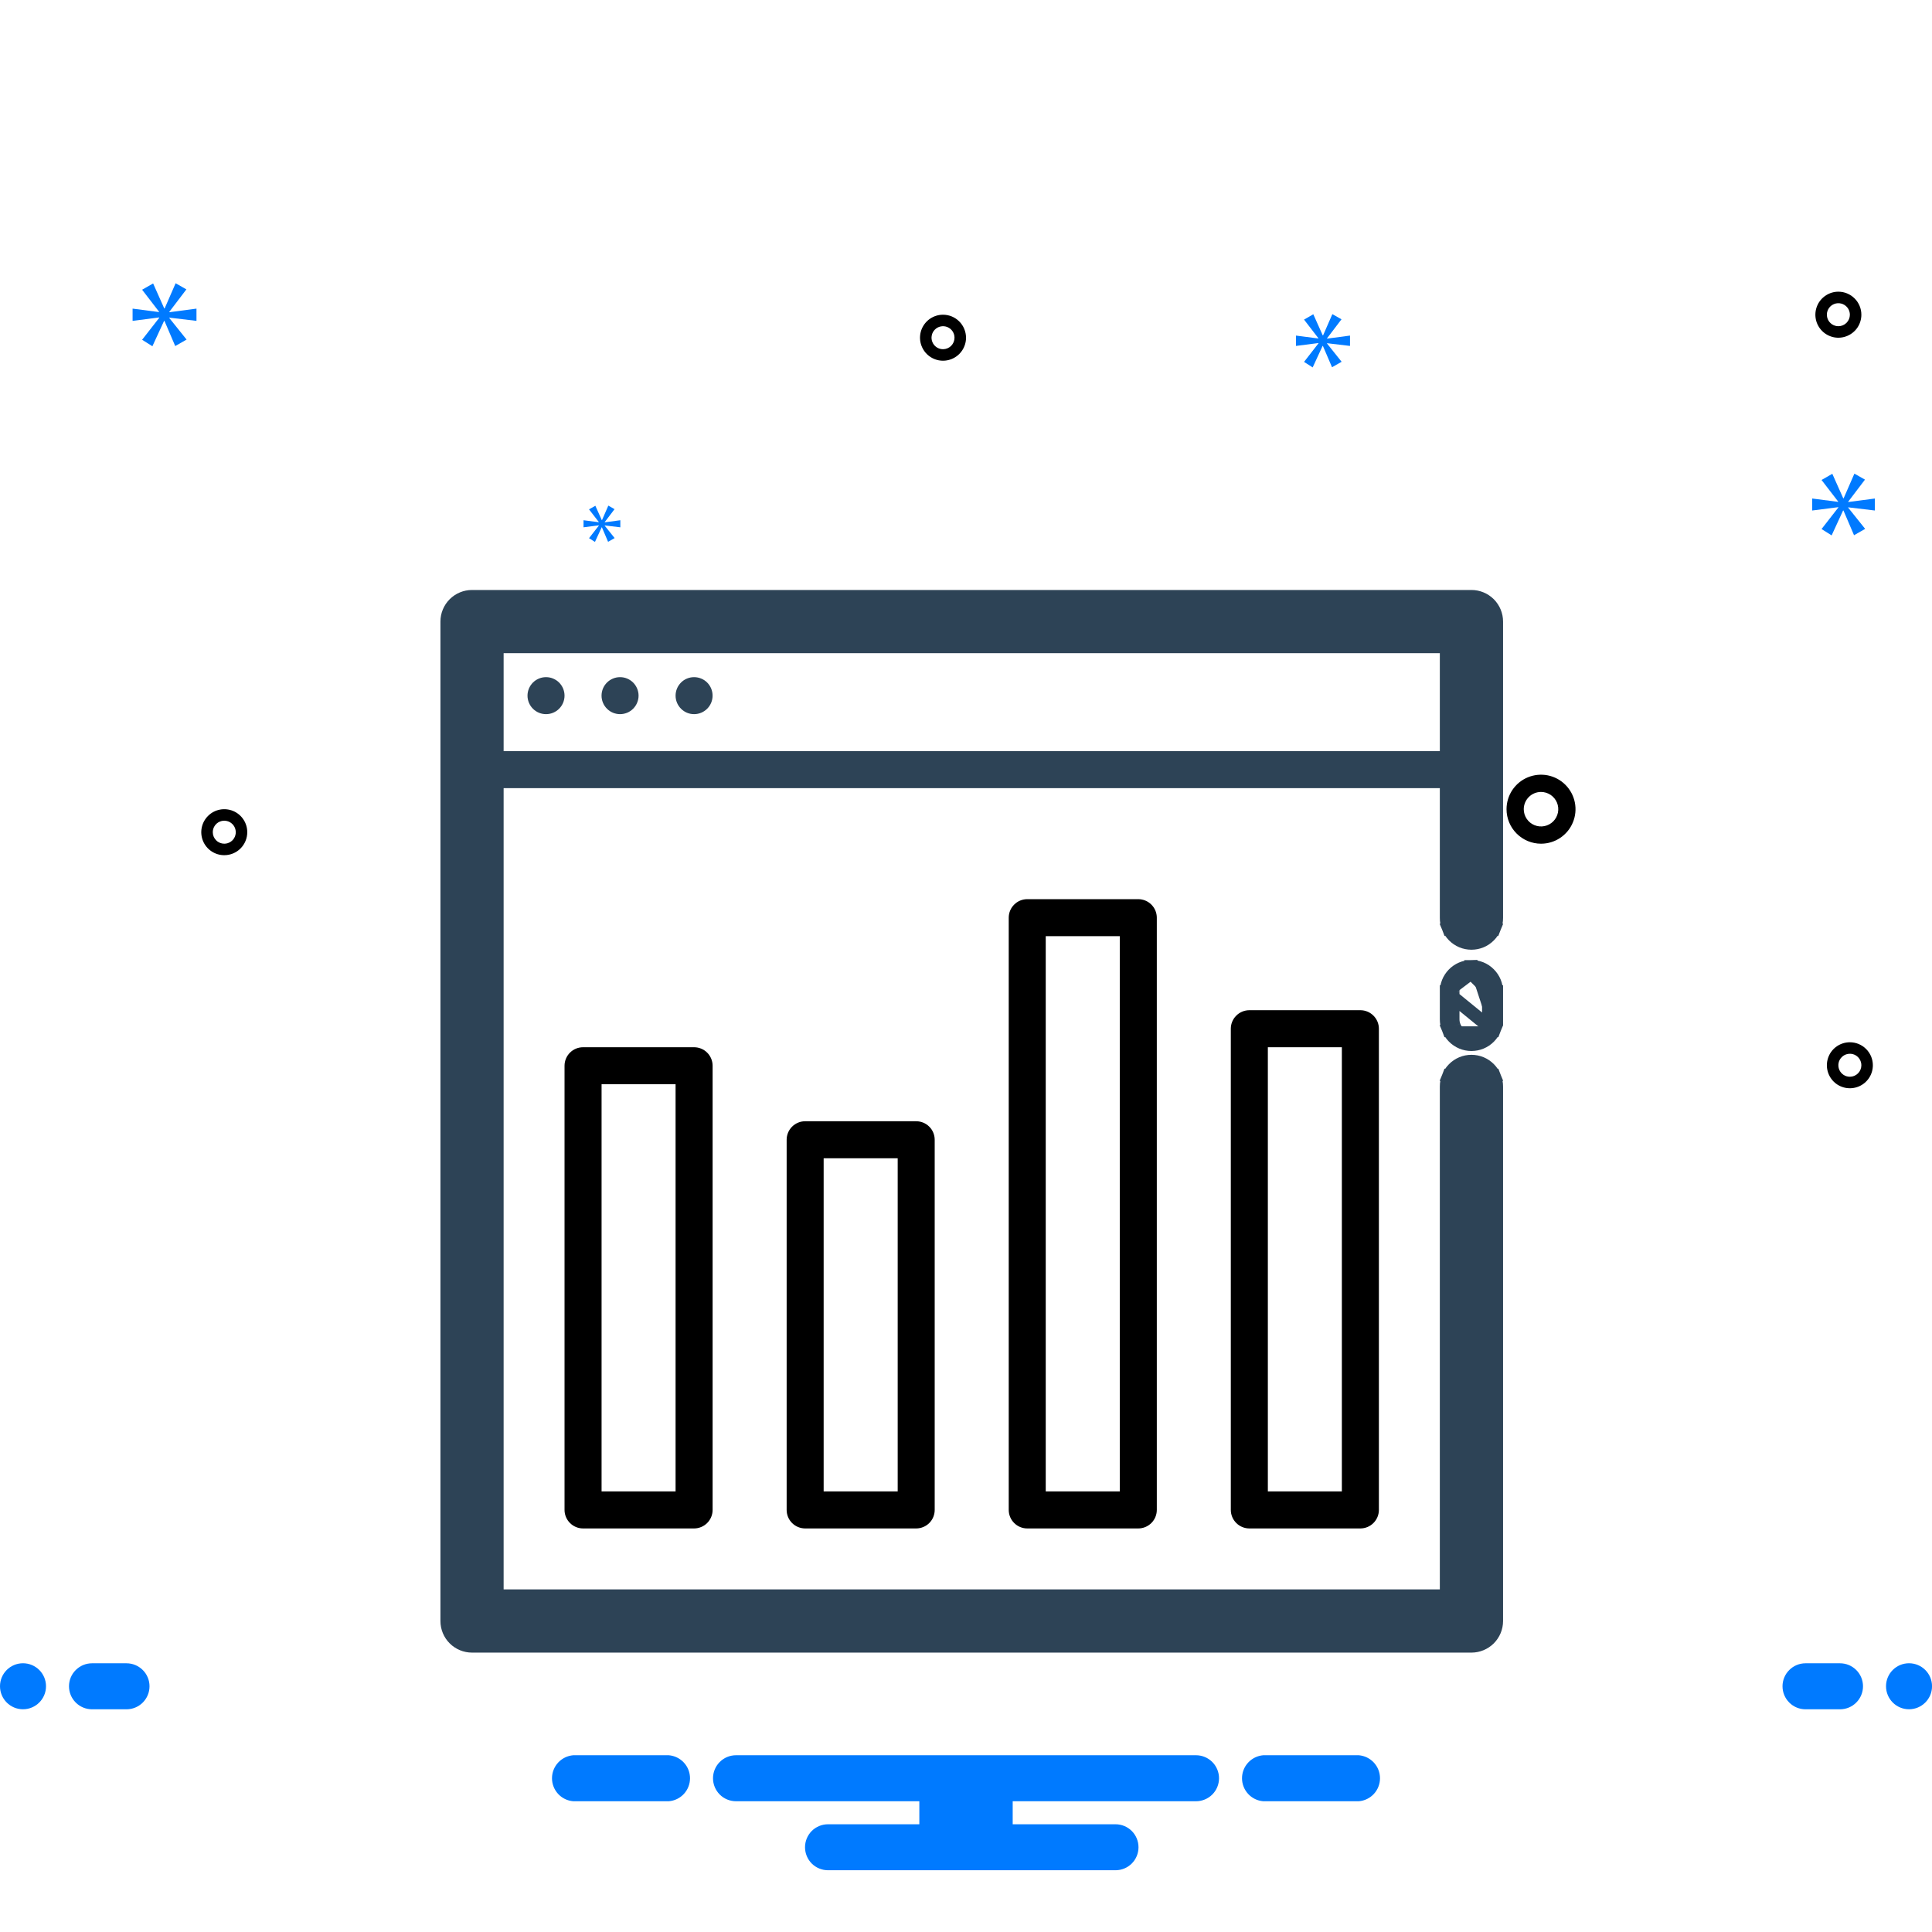 <svg width="59" height="59" viewBox="0 0 59 59" fill="none" xmlns="http://www.w3.org/2000/svg">
<path d="M47.06 25.765C47.269 25.765 47.472 25.704 47.645 25.588C47.819 25.472 47.954 25.308 48.033 25.115C48.113 24.922 48.134 24.711 48.093 24.506C48.053 24.302 47.952 24.114 47.805 23.967C47.658 23.819 47.47 23.719 47.266 23.678C47.061 23.638 46.849 23.659 46.657 23.738C46.464 23.818 46.3 23.953 46.184 24.126C46.068 24.3 46.007 24.503 46.007 24.712C46.007 24.991 46.118 25.259 46.316 25.456C46.513 25.654 46.781 25.765 47.06 25.765ZM47.06 24.185C47.164 24.185 47.266 24.216 47.353 24.274C47.439 24.332 47.507 24.414 47.547 24.51C47.587 24.606 47.597 24.712 47.577 24.814C47.556 24.917 47.506 25.011 47.433 25.084C47.359 25.158 47.265 25.208 47.163 25.228C47.061 25.249 46.955 25.238 46.858 25.198C46.762 25.159 46.68 25.091 46.622 25.004C46.564 24.918 46.533 24.816 46.533 24.712C46.533 24.572 46.589 24.438 46.688 24.339C46.786 24.241 46.92 24.185 47.06 24.185ZM56.492 31.829C56.353 31.829 56.217 31.87 56.102 31.947C55.986 32.024 55.896 32.134 55.843 32.262C55.79 32.391 55.776 32.532 55.803 32.668C55.83 32.804 55.897 32.929 55.995 33.028C56.093 33.126 56.219 33.193 56.355 33.22C56.491 33.247 56.632 33.233 56.761 33.18C56.889 33.127 56.999 33.037 57.076 32.921C57.153 32.806 57.194 32.67 57.194 32.531C57.194 32.345 57.12 32.166 56.988 32.035C56.857 31.903 56.678 31.829 56.492 31.829ZM56.492 32.882C56.422 32.882 56.355 32.862 56.297 32.823C56.239 32.784 56.194 32.73 56.167 32.665C56.141 32.601 56.134 32.531 56.147 32.462C56.161 32.394 56.194 32.332 56.244 32.283C56.293 32.233 56.355 32.2 56.423 32.187C56.492 32.173 56.562 32.18 56.626 32.206C56.691 32.233 56.745 32.278 56.784 32.336C56.822 32.394 56.843 32.462 56.843 32.531C56.843 32.624 56.806 32.713 56.74 32.779C56.674 32.845 56.585 32.882 56.492 32.882ZM28.798 9.611C28.659 9.611 28.524 9.652 28.408 9.729C28.293 9.806 28.203 9.916 28.149 10.044C28.096 10.172 28.082 10.314 28.109 10.45C28.137 10.586 28.203 10.711 28.302 10.81C28.4 10.908 28.525 10.975 28.661 11.002C28.797 11.029 28.939 11.015 29.067 10.962C29.195 10.909 29.305 10.819 29.382 10.703C29.459 10.588 29.501 10.452 29.501 10.313C29.5 10.127 29.426 9.948 29.295 9.817C29.163 9.685 28.985 9.611 28.798 9.611ZM28.798 10.664C28.729 10.664 28.661 10.644 28.603 10.605C28.545 10.566 28.5 10.511 28.474 10.447C28.447 10.383 28.44 10.313 28.454 10.245C28.467 10.176 28.501 10.114 28.55 10.065C28.599 10.015 28.662 9.982 28.73 9.969C28.798 9.955 28.869 9.962 28.933 9.989C28.997 10.015 29.052 10.06 29.09 10.118C29.129 10.176 29.149 10.243 29.149 10.313C29.149 10.406 29.112 10.495 29.047 10.561C28.981 10.627 28.891 10.664 28.798 10.664ZM56.141 8.908C56.002 8.908 55.866 8.949 55.751 9.027C55.635 9.104 55.545 9.213 55.492 9.342C55.439 9.47 55.425 9.611 55.452 9.748C55.479 9.884 55.546 10.009 55.644 10.107C55.742 10.206 55.867 10.272 56.004 10.3C56.14 10.327 56.281 10.313 56.41 10.259C56.538 10.206 56.648 10.116 56.725 10.001C56.802 9.885 56.843 9.749 56.843 9.611C56.843 9.424 56.769 9.246 56.637 9.114C56.505 8.982 56.327 8.908 56.141 8.908ZM56.141 9.962C56.071 9.962 56.003 9.941 55.946 9.903C55.888 9.864 55.843 9.809 55.816 9.745C55.79 9.681 55.783 9.61 55.796 9.542C55.81 9.474 55.843 9.411 55.892 9.362C55.941 9.313 56.004 9.28 56.072 9.266C56.14 9.253 56.211 9.26 56.275 9.286C56.339 9.313 56.394 9.358 56.433 9.415C56.471 9.473 56.492 9.541 56.492 9.611C56.492 9.704 56.455 9.793 56.389 9.859C56.323 9.925 56.234 9.962 56.141 9.962ZM7.551 25.414C7.551 25.275 7.51 25.139 7.433 25.024C7.356 24.908 7.246 24.818 7.118 24.765C6.989 24.712 6.848 24.698 6.712 24.725C6.576 24.752 6.45 24.819 6.352 24.918C6.254 25.016 6.187 25.141 6.16 25.277C6.133 25.413 6.147 25.555 6.2 25.683C6.253 25.811 6.343 25.921 6.459 25.998C6.574 26.075 6.71 26.116 6.849 26.116C7.035 26.116 7.214 26.042 7.345 25.911C7.477 25.779 7.551 25.6 7.551 25.414ZM6.498 25.414C6.498 25.345 6.518 25.277 6.557 25.219C6.595 25.161 6.65 25.116 6.714 25.09C6.779 25.063 6.849 25.056 6.917 25.07C6.986 25.083 7.048 25.117 7.097 25.166C7.146 25.215 7.18 25.277 7.193 25.346C7.207 25.414 7.2 25.484 7.173 25.549C7.147 25.613 7.102 25.668 7.044 25.706C6.986 25.745 6.918 25.765 6.849 25.765C6.756 25.765 6.666 25.728 6.601 25.662C6.535 25.596 6.498 25.507 6.498 25.414Z" fill="black"/>
<path d="M5.17 9.524L5.692 8.837L5.363 8.65L5.028 9.419H5.016L4.676 8.656L4.34 8.848L4.857 9.519V9.53L4.049 9.425V9.799L4.863 9.694V9.705L4.34 10.376L4.654 10.574L5.011 9.799H5.022L5.351 10.568L5.698 10.37L5.17 9.711V9.7L6 9.799V9.425L5.17 9.535V9.524Z" fill="#007AFF"/>
<path d="M18.289 16.049L17.988 16.435L18.169 16.549L18.375 16.103H18.381L18.57 16.546L18.77 16.432L18.466 16.052V16.046L18.944 16.103V15.887L18.466 15.951V15.945L18.767 15.549L18.577 15.441L18.384 15.884H18.378L18.181 15.445L17.988 15.555L18.286 15.941V15.948L17.82 15.887V16.103L18.289 16.043V16.049Z" fill="#007AFF"/>
<path d="M57.255 15.59V15.224L56.441 15.331V15.321L56.953 14.647L56.63 14.464L56.301 15.218H56.29L55.956 14.469L55.627 14.658L56.134 15.316V15.326L55.342 15.224V15.59L56.139 15.488V15.499L55.627 16.156L55.935 16.35L56.285 15.59H56.296L56.619 16.345L56.959 16.151L56.441 15.504V15.493L57.255 15.59Z" fill="#007AFF"/>
<path d="M40.525 10.332L40.967 9.751L40.688 9.593L40.404 10.243H40.395L40.106 9.597L39.823 9.76L40.26 10.327V10.337L39.576 10.248V10.564L40.264 10.476V10.485L39.823 11.052L40.087 11.22L40.39 10.564H40.399L40.678 11.215L40.971 11.048L40.525 10.49V10.481L41.227 10.564V10.248L40.525 10.341V10.332Z" fill="#007AFF"/>
<path d="M0.702 52.198C1.09 52.198 1.405 51.883 1.405 51.495C1.405 51.107 1.09 50.793 0.702 50.793C0.314 50.793 0 51.107 0 51.495C0 51.883 0.314 52.198 0.702 52.198Z" fill="#007AFF"/>
<path d="M3.863 50.794H2.81C2.624 50.794 2.445 50.868 2.313 51C2.181 51.131 2.107 51.31 2.107 51.496C2.107 51.683 2.181 51.861 2.313 51.993C2.445 52.125 2.624 52.199 2.81 52.199H3.863C4.05 52.199 4.228 52.125 4.36 51.993C4.492 51.861 4.566 51.683 4.566 51.496C4.566 51.31 4.492 51.131 4.36 51C4.228 50.868 4.05 50.794 3.863 50.794ZM56.191 50.794H55.137C54.951 50.794 54.772 50.868 54.641 51C54.509 51.131 54.435 51.31 54.435 51.496C54.435 51.683 54.509 51.861 54.641 51.993C54.772 52.125 54.951 52.199 55.137 52.199H56.191C56.377 52.199 56.556 52.125 56.687 51.993C56.819 51.861 56.893 51.683 56.893 51.496C56.893 51.31 56.819 51.131 56.687 51C56.556 50.868 56.377 50.794 56.191 50.794Z" fill="#007AFF"/>
<path d="M58.298 52.198C58.686 52.198 59.001 51.883 59.001 51.495C59.001 51.107 58.686 50.793 58.298 50.793C57.91 50.793 57.596 51.107 57.596 51.495C57.596 51.883 57.91 52.198 58.298 52.198Z" fill="#007AFF"/>
<path d="M41.495 53.602H38.577C38.401 53.617 38.236 53.697 38.116 53.827C37.996 53.957 37.929 54.128 37.929 54.305C37.929 54.482 37.996 54.653 38.116 54.783C38.236 54.913 38.401 54.993 38.577 55.007H41.495C41.671 54.993 41.836 54.913 41.956 54.783C42.076 54.653 42.143 54.482 42.143 54.305C42.143 54.128 42.076 53.957 41.956 53.827C41.836 53.697 41.671 53.617 41.495 53.602ZM20.423 53.602H17.506C17.329 53.617 17.164 53.697 17.044 53.827C16.924 53.957 16.857 54.128 16.857 54.305C16.857 54.482 16.924 54.653 17.044 54.783C17.164 54.913 17.329 54.993 17.506 55.007H20.423C20.6 54.993 20.765 54.913 20.885 54.783C21.005 54.653 21.072 54.482 21.072 54.305C21.072 54.128 21.005 53.957 20.885 53.827C20.765 53.697 20.6 53.617 20.423 53.602ZM36.524 53.602H22.477C22.29 53.602 22.111 53.676 21.98 53.808C21.848 53.94 21.774 54.119 21.774 54.305C21.774 54.491 21.848 54.67 21.98 54.802C22.111 54.933 22.29 55.007 22.477 55.007H28.075V55.71H25.286C25.1 55.71 24.921 55.784 24.789 55.915C24.658 56.047 24.584 56.226 24.584 56.412C24.584 56.598 24.658 56.777 24.789 56.909C24.921 57.04 25.1 57.114 25.286 57.114H34.066C34.252 57.114 34.431 57.04 34.562 56.909C34.694 56.777 34.768 56.598 34.768 56.412C34.768 56.226 34.694 56.047 34.562 55.915C34.431 55.784 34.252 55.71 34.066 55.71H30.926V55.007H36.524C36.71 55.007 36.889 54.933 37.021 54.802C37.153 54.67 37.227 54.491 37.227 54.305C37.227 54.119 37.153 53.94 37.021 53.808C36.889 53.676 36.71 53.602 36.524 53.602Z" fill="#007AFF"/>
<path d="M44.927 29.716L44.923 29.517C45.026 29.515 45.127 29.534 45.222 29.572C45.317 29.61 45.403 29.667 45.475 29.74C45.548 29.812 45.605 29.898 45.644 29.992C45.682 30.087 45.702 30.188 45.701 30.289M44.927 29.716L45.501 30.288M44.927 29.716C44.777 29.719 44.635 29.78 44.53 29.888C44.426 29.995 44.368 30.139 44.37 30.288M44.927 29.716C45.002 29.715 45.077 29.729 45.147 29.758C45.217 29.786 45.281 29.828 45.334 29.881C45.388 29.935 45.43 29.998 45.459 30.068L45.46 31.342M44.927 29.716L44.923 29.517C44.721 29.52 44.528 29.603 44.387 29.748C44.246 29.893 44.168 30.087 44.17 30.289M44.927 29.716L44.17 30.289M45.701 30.289C45.701 30.29 45.701 30.29 45.701 30.291L45.501 30.288M45.701 30.289V30.288H45.501M45.701 30.289V30.395V31.122M45.501 30.288V30.395V31.123M45.701 31.122C45.701 31.122 45.701 31.121 45.701 31.12L45.501 31.123M45.701 31.122C45.702 31.223 45.683 31.323 45.645 31.417L45.46 31.342M45.701 31.122V31.123H45.501M45.501 31.123L45.46 31.342M45.46 31.342C45.432 31.412 45.391 31.475 45.338 31.528C45.285 31.581 45.223 31.624 45.154 31.653C45.084 31.682 45.01 31.697 44.935 31.697C44.861 31.697 44.786 31.682 44.717 31.653C44.648 31.624 44.586 31.581 44.533 31.528C44.48 31.475 44.439 31.412 44.411 31.342M45.46 31.342L45.645 31.417C45.608 31.511 45.552 31.596 45.48 31.669C45.409 31.741 45.324 31.798 45.231 31.837C45.137 31.876 45.037 31.896 44.935 31.896C44.834 31.896 44.734 31.876 44.64 31.837C44.547 31.798 44.462 31.741 44.391 31.669C44.319 31.596 44.263 31.511 44.225 31.417L44.411 31.342M45.46 31.342L44.17 30.289M44.411 31.342C44.383 31.273 44.369 31.198 44.37 31.123V30.395V30.288M44.411 31.342L44.225 31.417C44.188 31.323 44.169 31.223 44.17 31.122V30.395V30.289M44.37 30.288H44.17V30.289M44.37 30.288L44.17 30.291C44.17 30.29 44.17 30.29 44.17 30.289M14.415 18.217H14.415C14.212 18.217 14.017 18.298 13.874 18.441C13.73 18.585 13.65 18.779 13.65 18.982V18.982V49.503C13.65 49.706 13.73 49.9 13.874 50.044C14.017 50.187 14.212 50.268 14.415 50.268H44.935C45.138 50.268 45.333 50.187 45.477 50.044C45.62 49.9 45.701 49.706 45.701 49.503V33.186C45.702 33.086 45.683 32.985 45.645 32.892L45.46 32.966L45.645 32.892C45.608 32.797 45.551 32.712 45.48 32.64C45.409 32.568 45.324 32.51 45.231 32.471C45.137 32.432 45.037 32.412 44.935 32.412C44.834 32.412 44.733 32.432 44.64 32.471C44.547 32.51 44.462 32.568 44.391 32.64C44.319 32.712 44.263 32.797 44.225 32.892L44.411 32.966L44.225 32.892C44.188 32.985 44.169 33.086 44.17 33.186V48.738H15.18V19.747H44.17V28.029C44.169 28.129 44.188 28.23 44.225 28.323L44.411 28.248L44.225 28.323C44.263 28.417 44.319 28.503 44.391 28.575C44.462 28.647 44.547 28.705 44.64 28.744C44.734 28.783 44.834 28.803 44.935 28.803C45.037 28.803 45.137 28.783 45.231 28.744C45.324 28.705 45.409 28.647 45.48 28.575C45.552 28.503 45.608 28.417 45.645 28.323L45.46 28.248L45.645 28.323C45.683 28.23 45.702 28.129 45.701 28.029V18.982C45.701 18.779 45.62 18.585 45.477 18.441C45.333 18.298 45.138 18.217 44.935 18.217H14.415Z" fill="#2D4356" stroke="#2D4356" stroke-width="0.4"/>
<path fill-rule="evenodd" clip-rule="evenodd" d="M14.415 22.939C14.34 22.938 14.266 22.951 14.196 22.979C14.127 23.007 14.063 23.049 14.01 23.101C13.957 23.154 13.915 23.216 13.886 23.286C13.857 23.355 13.842 23.429 13.842 23.504C13.842 23.579 13.857 23.653 13.886 23.722C13.915 23.791 13.957 23.854 14.01 23.906C14.063 23.959 14.127 24 14.196 24.028C14.266 24.056 14.34 24.07 14.415 24.069H44.936C45.011 24.07 45.085 24.056 45.154 24.028C45.224 24 45.287 23.959 45.34 23.906C45.394 23.854 45.436 23.791 45.465 23.722C45.494 23.653 45.509 23.579 45.509 23.504C45.509 23.429 45.494 23.355 45.465 23.286C45.436 23.216 45.394 23.154 45.34 23.101C45.287 23.049 45.224 23.007 45.154 22.979C45.085 22.951 45.011 22.938 44.936 22.939H14.415Z" fill="#2D4356"/>
<path d="M17.24 21.244C17.24 21.318 17.225 21.392 17.197 21.46C17.168 21.529 17.127 21.591 17.074 21.644C17.022 21.696 16.959 21.738 16.891 21.766C16.822 21.795 16.749 21.809 16.675 21.809C16.6 21.809 16.527 21.795 16.458 21.766C16.39 21.738 16.327 21.696 16.275 21.644C16.222 21.591 16.181 21.529 16.152 21.46C16.124 21.392 16.109 21.318 16.109 21.244C16.109 21.17 16.124 21.096 16.152 21.028C16.181 20.959 16.222 20.897 16.275 20.844C16.327 20.792 16.39 20.75 16.458 20.722C16.527 20.693 16.6 20.679 16.675 20.679C16.749 20.679 16.822 20.693 16.891 20.722C16.959 20.75 17.022 20.792 17.074 20.844C17.127 20.897 17.168 20.959 17.197 21.028C17.225 21.096 17.24 21.17 17.24 21.244ZM19.501 21.244C19.501 21.318 19.486 21.392 19.457 21.46C19.429 21.529 19.387 21.591 19.335 21.643C19.282 21.696 19.22 21.738 19.152 21.766C19.083 21.794 19.01 21.809 18.935 21.809C18.861 21.809 18.788 21.794 18.719 21.766C18.651 21.738 18.588 21.696 18.536 21.643C18.483 21.591 18.442 21.529 18.413 21.46C18.385 21.392 18.37 21.318 18.37 21.244C18.37 21.17 18.385 21.096 18.413 21.027C18.442 20.959 18.483 20.897 18.536 20.844C18.588 20.792 18.651 20.75 18.719 20.722C18.788 20.693 18.861 20.679 18.935 20.679C19.01 20.679 19.083 20.693 19.152 20.722C19.22 20.75 19.282 20.792 19.335 20.844C19.387 20.897 19.429 20.959 19.457 21.027C19.486 21.096 19.501 21.17 19.501 21.244ZM21.761 21.244C21.761 21.394 21.702 21.538 21.596 21.643C21.49 21.75 21.346 21.809 21.196 21.809C21.046 21.809 20.902 21.75 20.797 21.643C20.691 21.538 20.631 21.394 20.631 21.244C20.631 21.094 20.691 20.95 20.797 20.844C20.902 20.738 21.046 20.679 21.196 20.679C21.346 20.679 21.49 20.738 21.596 20.844C21.702 20.95 21.761 21.094 21.761 21.244Z" fill="#2D4356"/>
<path d="M38.153 30.85C38.003 30.85 37.859 30.91 37.753 31.016C37.647 31.122 37.587 31.265 37.587 31.415V46.111C37.587 46.26 37.647 46.404 37.753 46.51C37.859 46.616 38.003 46.676 38.153 46.676H41.544C41.694 46.676 41.837 46.616 41.943 46.51C42.049 46.404 42.109 46.26 42.109 46.111V31.415C42.109 31.265 42.049 31.122 41.943 31.016C41.837 30.91 41.694 30.85 41.544 30.85H38.153ZM38.718 31.981H40.978V45.545H38.718V31.981ZM31.37 27.459C31.22 27.459 31.076 27.519 30.971 27.625C30.864 27.731 30.805 27.874 30.805 28.024V46.111C30.805 46.26 30.864 46.404 30.971 46.51C31.076 46.616 31.22 46.676 31.37 46.676H34.761C34.911 46.676 35.055 46.616 35.161 46.51C35.267 46.404 35.327 46.26 35.327 46.111V28.024C35.327 27.874 35.267 27.731 35.161 27.625C35.055 27.519 34.911 27.459 34.761 27.459H31.37ZM31.935 28.589H34.196V45.545H31.935V28.589ZM24.588 34.241C24.438 34.241 24.294 34.301 24.188 34.407C24.082 34.513 24.023 34.657 24.023 34.806V46.111C24.023 46.26 24.082 46.404 24.188 46.51C24.294 46.616 24.438 46.676 24.588 46.676H27.979C28.129 46.676 28.273 46.616 28.379 46.51C28.485 46.404 28.544 46.26 28.544 46.111V34.806C28.544 34.657 28.485 34.513 28.379 34.407C28.273 34.301 28.129 34.241 27.979 34.241H24.588ZM25.153 35.372H27.414V45.545H25.153V35.372ZM17.805 31.981C17.655 31.981 17.512 32.04 17.406 32.146C17.3 32.252 17.24 32.396 17.24 32.546V46.111C17.24 46.26 17.3 46.404 17.406 46.51C17.512 46.616 17.655 46.676 17.805 46.676H21.197C21.346 46.676 21.49 46.616 21.596 46.51C21.702 46.404 21.762 46.26 21.762 46.111V32.546C21.762 32.396 21.702 32.252 21.596 32.146C21.49 32.04 21.346 31.981 21.197 31.981H17.805ZM18.371 33.111H20.631V45.545H18.371V33.111Z" fill="black"/>
</svg>
